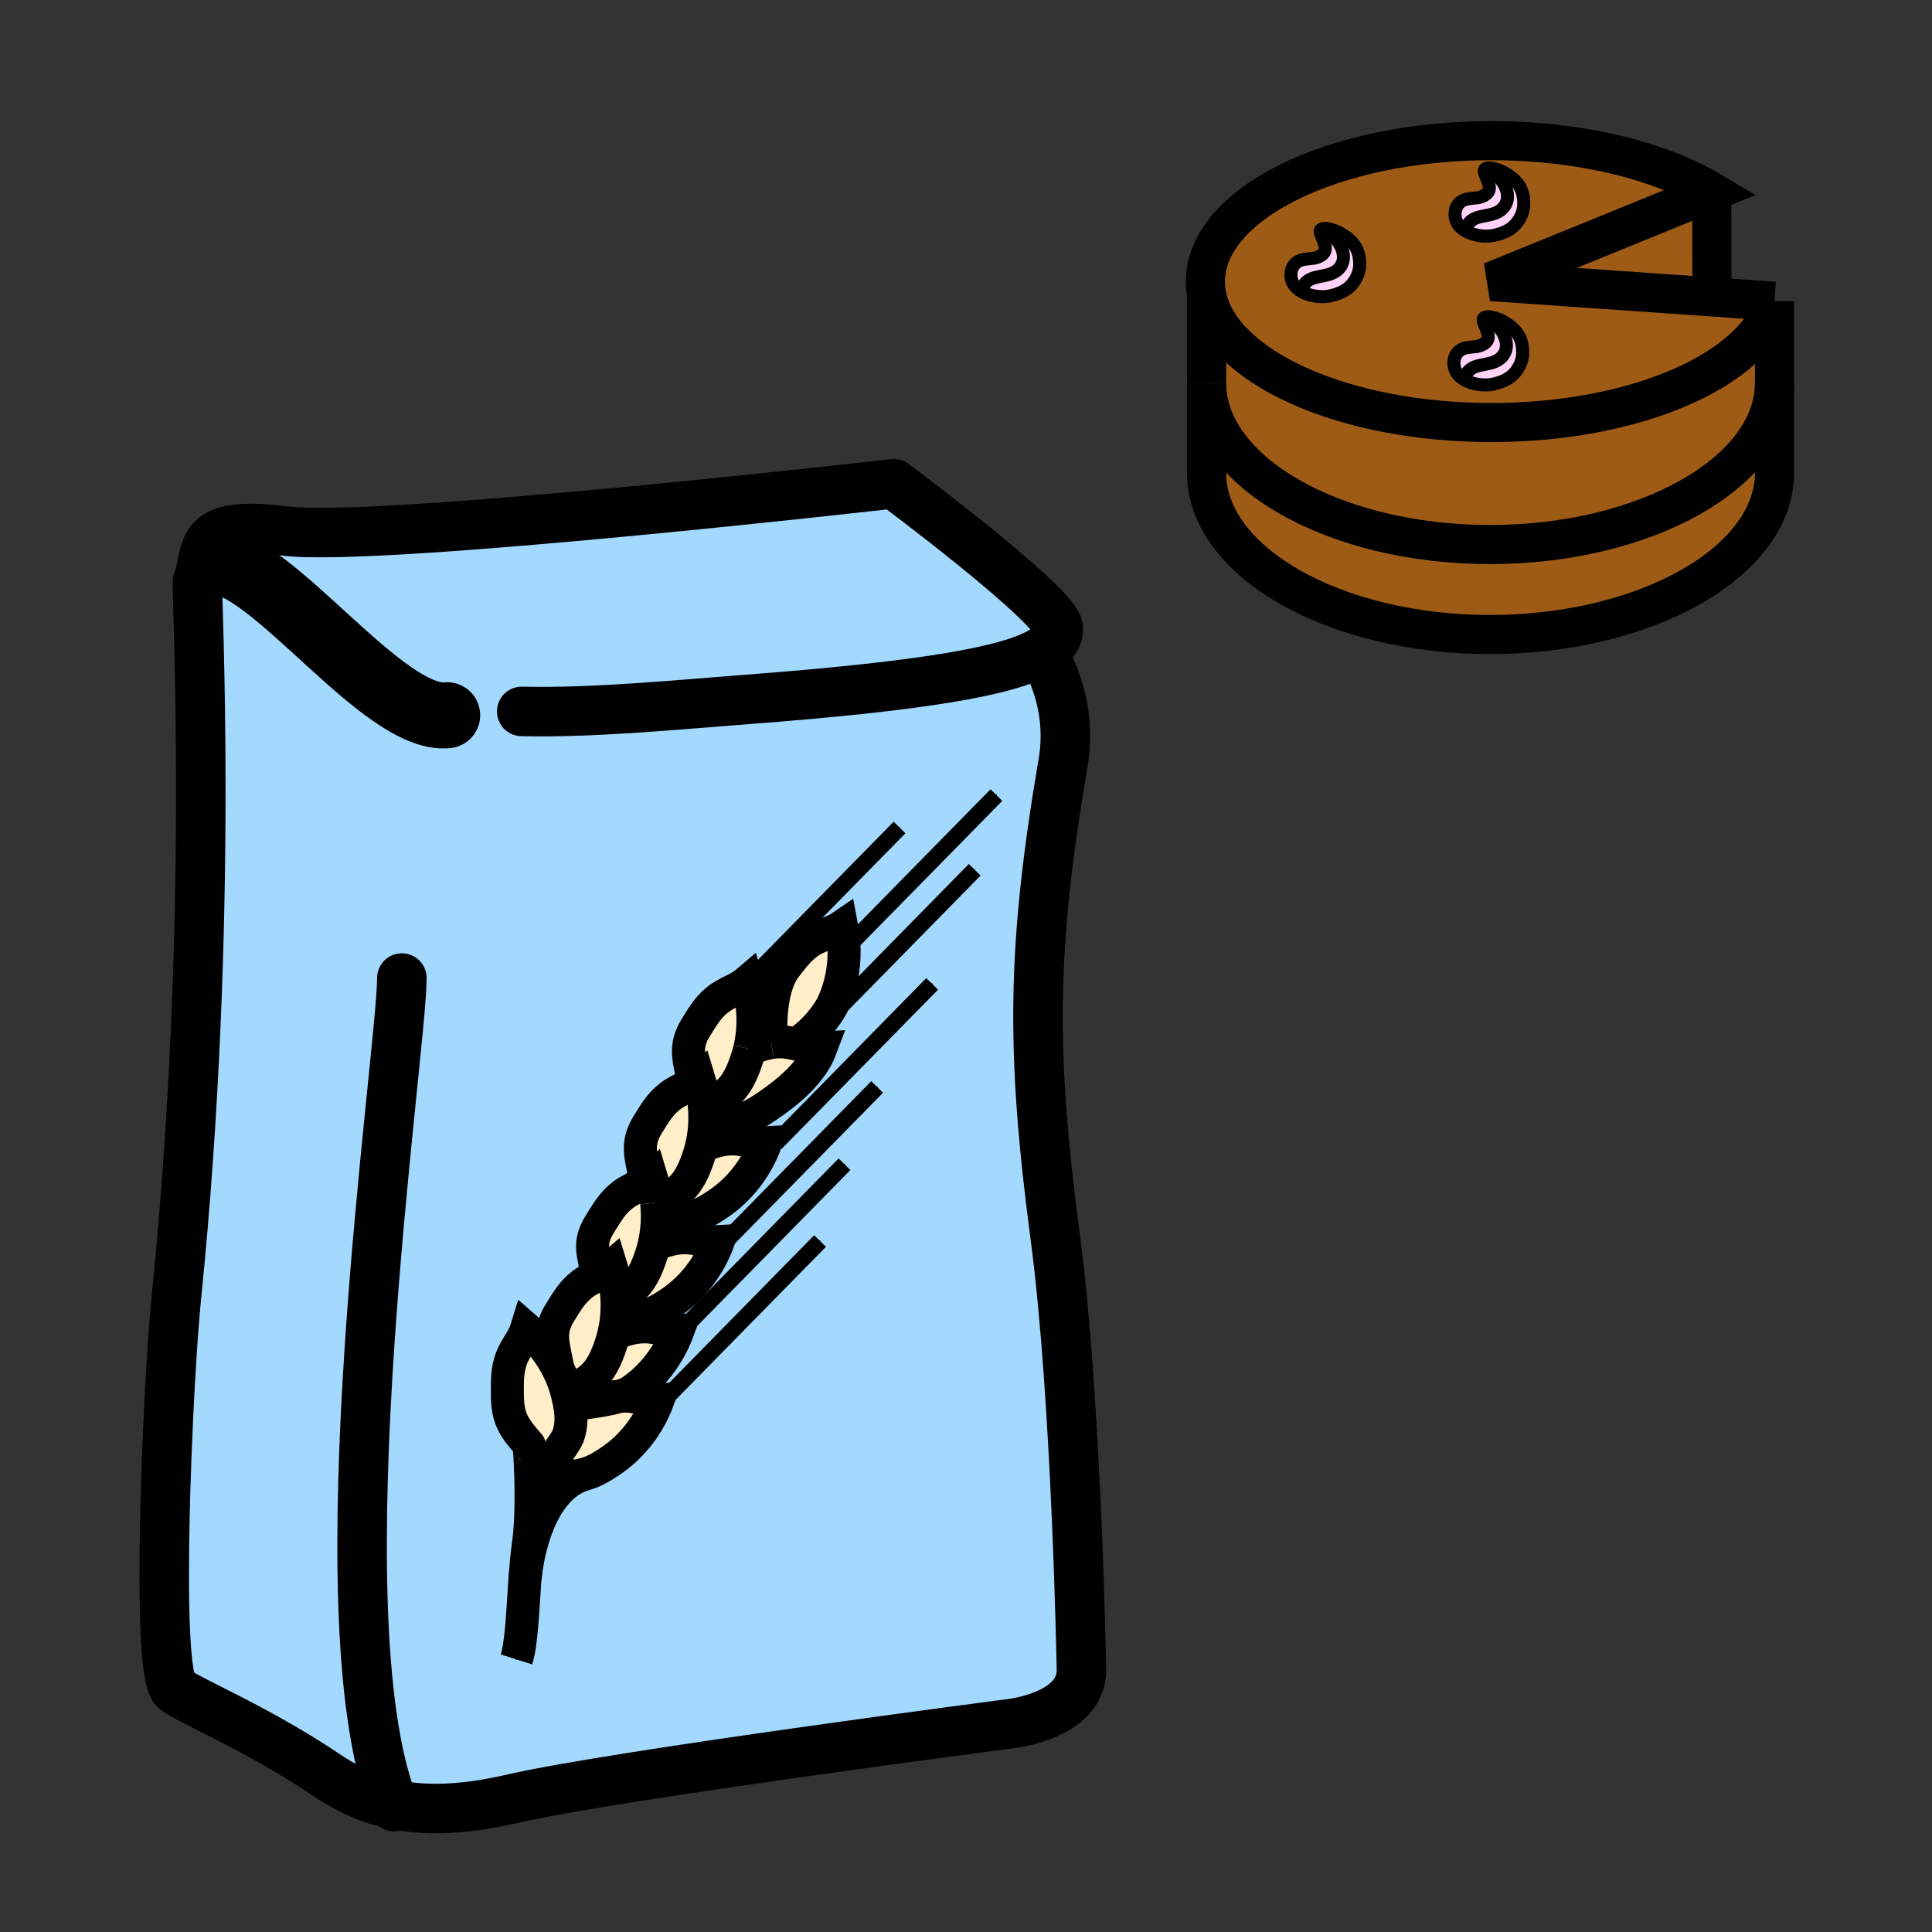 <?xml version="1.0" encoding="iso-8859-1"?>
<!-- Generator: Adobe Illustrator 12.0.1, SVG Export Plug-In . SVG Version: 6.00 Build 51448)  -->
<!DOCTYPE svg PUBLIC "-//W3C//DTD SVG 1.1//EN" "http://www.w3.org/Graphics/SVG/1.1/DTD/svg11.dtd">
<svg  version="1.1" id="Layer_1" xmlns="http://www.w3.org/2000/svg" xmlns:xlink="http://www.w3.org/1999/xlink" width="850.394" height="850.394"
	 viewBox="0 0 850.394 850.394" style="overflow:visible;enable-background:new 0 0 850.394 850.394;" xml:space="preserve">
<rect x="0" y="0" width="850.394" height="850.394" fill="#333333" stroke="none"/>
<g>
	<g>
		<g id="XMLID_7_">
			<g>
				<g>
					<path style="fill:#FFEEC8;" d="M316.1,546.55c-3.97,10.74-11.21,20.32-20.7,26.74c-5.29,3.59-10.8,6.77-17.44,6.729
						c-4.47-0.039-2.04-1.649-6.49-1.13c0.18-2.409,0.21-4.83,0.08-7.25c3.22-3.149,1.85-0.67,5.41-3.359
						c5.29-4.021,7.71-9.891,9.72-15.96c0.48-1.44,0.89-2.91,1.23-4.391c4.58-1.71,8.58-3.16,13.72-3.13
						C306.47,544.81,311.33,546.81,316.1,546.55z"/>
					<path style="fill:#FFEEC8;" d="M283.91,584.01c4.85-0.01,9.7,2.021,14.48,1.74c-3.98,10.75-11.22,20.32-20.7,26.75
						c-1.14,0.77-2.83,1.46-4.82,2.07c-5.75,0.37-15.15,1.92-19.15,3.41c-0.01,0-0.02,0.01-0.02,0.01
						c-1.24,0.14-2.27,0.25-2.97,0.33c-0.29-1.58-0.64-3.16-1.03-4.73c3.2-3.13,5.99-3.42,9.55-6.12c5.28-4.01,7.71-9.88,9.71-15.96
						c0.48-1.439,0.89-2.899,1.24-4.37C274.78,585.41,278.78,583.99,283.91,584.01z"/>
					<path style="fill:#FFEEC8;" d="M322.52,501.3c4.86,0.01,9.71,2.021,14.49,1.75c-3.98,10.74-11.23,20.33-20.7,26.74
						c-5.31,3.59-10.81,6.77-17.45,6.729c-4.47-0.039-5.07-0.92-9.53-0.38c0.04-2.27-0.07-4.54-0.31-6.8v-0.01
						c3.19-3.12,5.29-1.85,8.84-4.561c5.29-4.01,7.7-9.88,9.72-15.96c0.48-1.439,0.89-2.899,1.24-4.369
						C313.4,502.73,317.39,501.29,322.52,501.3z"/>
					<path style="fill:#FFD3F7;" d="M581.3,101.19c7,1.27,13.61,11.47,7.851,17.23c-5.11,5.11-14.46,0.98-16.271,9.88v0.01
						c-2.61-1.5-4.5-3.77-4.64-6.88c-0.15-3.05,1.2-5.75,4.149-6.84c2.261-0.82,5.54-0.66,6.971-1.18c0,0,4-0.99,4-4
						C583.36,106.41,580.33,102.44,581.3,101.19z"/>
					<path style="fill:#FFEEC8;" d="M239.34,647.79c-2.81,3.93-5.16,7.479-5.59,9.2c-0.06-11.46-0.83-20.99-0.83-20.99
						c-6.67-7.55-9.58-11.61-9.59-22.07c0-5.8-0.24-10.569,1.8-16.05c1.69-4.55,5.27-8.39,6.67-12.99
						c5.63,4.851,10.34,10.811,13.7,17.431c1.82,3.58,3.24,7.359,4.2,11.27c0.39,1.57,0.74,3.15,1.03,4.73
						c0.83,4.66,0.99,9.33-0.77,13.97C249,634.82,243.65,641.75,239.34,647.79z"/>
					<path style="fill:#FFD3F7;" d="M653.51,74.54c6.99,1.27,13.61,11.48,7.851,17.24c-5.11,5.11-14.471,0.98-16.271,9.88
						c-2.6-1.5-4.5-3.78-4.64-6.88c-0.141-3.04,1.189-5.74,4.16-6.83c2.26-0.83,5.529-0.66,6.96-1.18c0,0,3.989-1,3.989-4
						S652.55,75.8,653.51,74.54z"/>
					<path style="fill:#A3D9FF;" d="M173.12,794.21c-12.78-2.68-22.05-7.97-30.11-13.37c-31.08-20.85-61.96-33.16-66.21-37.42
						c-8.63-8.63-2.89-135.75,0.87-172.7c17.05-167.82,8.44-312.47,9.29-314.75c5.18-13.82-1.96-27.41,38.62-22.23
						c40.59,5.18,267.82-20.81,267.82-20.81s72.48,53.94,72.48,63.71c0,3.69-2.2,7.07-7.47,10.18l0.01,0.01
						c0,0,14.33,20.63,9.54,48.72c-13.8,81.16-14.4,126.65-3.44,209.271c9.41,71.04,11.5,190.25,11.5,190.25
						c0,20.72-32.079,23.739-32.079,23.739S270.23,781.42,225.32,791.78C202.7,797,186.1,796.94,173.12,794.21z M289.64,616.22
						c-4.78,0.29-9.63-1.739-14.48-1.739c-0.66,0-1.44,0.029-2.29,0.09c1.99-0.61,3.68-1.301,4.82-2.07
						c9.48-6.43,16.72-16,20.7-26.75c-4.78,0.28-9.63-1.75-14.48-1.74c-5.13-0.02-9.13,1.4-13.71,3.13
						c0.63-2.71,1.06-5.47,1.27-8.25c4.45-0.52,2.02,1.091,6.49,1.13c6.64,0.04,12.15-3.14,17.44-6.729
						c9.49-6.42,16.73-16,20.7-26.74c-4.77,0.26-9.63-1.74-14.47-1.75c-5.14-0.03-9.14,1.42-13.72,3.13
						c0.91-3.859,1.38-7.819,1.42-11.79c4.46-0.54,5.06,0.341,9.53,0.38c6.64,0.04,12.14-3.14,17.45-6.729
						c9.47-6.41,16.72-16,20.7-26.74c-4.78,0.271-9.63-1.74-14.49-1.75c-5.13-0.01-9.12,1.431-13.7,3.141
						c0.85-3.631,1.32-7.351,1.41-11.091c4.45-0.529,5.34,0.391,9.81,0.431c6.64,0.029,12.14-3.141,17.44-6.74
						c9.48-6.42,19.88-14.99,23.87-25.73c-2.69,0.15-6.39-0.739-9.99-1.55l0.25-1.109c5.68-3.42,12.53-11.32,15.18-17.141
						c3.31-7.279,4.87-15.31,4.76-23.31c-0.04-3.47-0.4-6.93-1.05-10.32c-3.95,2.73-9.13,3.55-13.27,6.07
						c-5,3.04-7.77,6.93-11.35,11.49c-6.47,8.24-6.99,23.38-6.44,33.44v0.01c-3.26,0.511-6.21,1.591-9.45,2.811
						c2.26-9.601,1.81-19.811-1.07-29.24c-0.02-0.07-0.05-0.15-0.07-0.22c-3.63,3.12-8.7,4.49-12.55,7.439
						c-4.65,3.561-6.98,7.721-10.05,12.641c-5.51,8.79-2.62,14.6-0.98,24.399c-3.26,2.021-7.08,3.36-10.14,5.71
						c-4.66,3.551-6.98,7.71-10.06,12.641c-5.56,8.87-2.56,14.689-0.93,24.649l0.29,0.471c-3.28,2.04-7.12,3.38-10.2,5.729
						c-4.65,3.57-6.98,7.72-10.06,12.63c-5.56,8.88-2.88,12.94-1.24,22.891c-2.22,1.109-4.48,2.199-6.42,3.689
						c-4.65,3.561-6.97,7.71-10.06,12.64c-5.53,8.83-2.58,14.65-0.95,24.551c-3.36-6.62-8.07-12.58-13.7-17.431
						c-1.4,4.601-4.98,8.44-6.67,12.99c-2.04,5.48-1.8,10.25-1.8,16.05c0.01,10.46,2.92,14.521,9.59,22.07c0,0,0.77,9.53,0.83,20.99
						V657c0.05,7.5-0.21,15.83-1.18,22.84c-0.66,4.79-1.12,9.97-1.5,15.17h0.01c2.03-19.97,10.05-41.18,25.84-46
						c0.3-0.069,0.6-0.149,0.89-0.25c3.99-1.189,7.6-3.399,11.13-5.79C278.42,636.55,285.66,626.98,289.64,616.22z"/>
					<path style="fill:#9E5B16;" d="M531.09,129.6c-0.35-1.86-0.52-3.75-0.52-5.66c0-34.25,56.35-62.03,125.859-62.03
						c39.04,0,73.931,8.76,97.021,22.51l-97.021,39.52l97.09,6.75l27.54,1.92v0.04c-8.579,30.14-61.109,53.33-124.63,53.33
						C590.79,185.98,536.89,161.21,531.09,129.6z M670.71,89.79c0.01-7.02-2.99-10.62-8.94-14.02c-1.199-0.68-6.93-2.96-8.26-1.23
						c-0.96,1.26,2.05,5.23,2.05,8.23s-3.989,4-3.989,4c-1.431,0.52-4.7,0.35-6.96,1.18c-2.971,1.09-4.301,3.79-4.16,6.83
						c0.14,3.1,2.04,5.38,4.64,6.88c3.72,2.15,8.891,2.74,12.48,1.96c3.01-0.66,6.21-1.8,8.51-3.88
						C668.93,97.19,670.71,93.35,670.71,89.79z M670.23,155.29c0.02-7.01-3-10.62-8.95-14.02c-1.19-0.67-6.91-2.95-8.25-1.22
						c-0.971,1.26,2.05,5.22,2.05,8.23c0,3-4,3.99-4,3.99c-1.42,0.52-4.7,0.36-6.95,1.18c-2.97,1.09-4.31,3.79-4.16,6.84
						c0.141,3.1,2.03,5.37,4.63,6.87c3.721,2.15,8.891,2.74,12.49,1.96c3.01-0.65,6.2-1.8,8.51-3.87
						C668.44,162.69,670.23,158.86,670.23,155.29z M598.5,116.43c0.01-7.02-2.99-10.62-8.94-14.02c-1.189-0.67-6.92-2.95-8.26-1.22
						c-0.97,1.25,2.061,5.22,2.061,8.22c0,3.01-4,4-4,4c-1.431,0.52-4.71,0.36-6.971,1.18c-2.949,1.09-4.3,3.79-4.149,6.84
						c0.14,3.11,2.029,5.38,4.64,6.88c3.72,2.14,8.89,2.73,12.49,1.95c3-0.65,6.189-1.8,8.51-3.88
						C596.71,123.83,598.5,119.99,598.5,116.43z"/>
					<path style="fill:#FFEEC8;" d="M308.82,504.44c-0.35,1.47-0.76,2.93-1.24,4.369c-2.02,6.08-4.43,11.95-9.72,15.96
						c-3.55,2.711-5.65,1.44-8.84,4.561c-0.4-3.68-1.15-7.32-2.24-10.85c-0.73,0.63-1.52,1.189-2.35,1.71l-0.29-0.471
						c-1.63-9.96-4.63-15.779,0.93-24.649c3.08-4.931,5.4-9.09,10.06-12.641c3.06-2.35,6.88-3.689,10.14-5.71
						c0.85-0.529,1.65-1.1,2.4-1.739c1.18,3.81,1.97,7.76,2.33,11.739c0.21,2.2,0.28,4.42,0.23,6.63
						C310.14,497.09,309.67,500.81,308.82,504.44z"/>
					<path style="fill:#FFEEC8;" d="M270.2,587.14c-0.35,1.471-0.76,2.931-1.24,4.37c-2,6.08-4.43,11.95-9.71,15.96
						c-3.56,2.7-6.35,2.99-9.55,6.12c-0.96-3.91-2.38-7.689-4.2-11.27c-1.63-9.9-4.58-15.721,0.95-24.551
						c3.09-4.93,5.41-9.079,10.06-12.64c1.94-1.49,4.2-2.58,6.42-3.689c2.18-1.091,4.33-2.21,6.13-3.761
						c1.4,4.521,2.24,9.23,2.49,13.96c0.13,2.42,0.1,4.841-0.08,7.25C271.26,581.67,270.83,584.43,270.2,587.14z"/>
					<path style="fill:#FFFFFF;" d="M272.87,614.57c-5.81,1.76-14.22,2.84-19.15,3.41C257.72,616.49,267.12,614.94,272.87,614.57z"
						/>
					<path style="fill:#FFFFFF;" d="M256.92,649.01c-15.79,4.82-23.81,26.03-25.84,46h-0.01c0.38-5.2,0.84-10.38,1.5-15.17
						c0.97-7.01,1.23-15.34,1.18-22.84v-0.01c0.43-1.721,2.78-5.271,5.59-9.2c4.12-0.15,7.98,1.88,12.15,1.91
						C253.39,649.71,255.19,649.46,256.92,649.01z"/>
					<path style="fill:#FFD3F7;" d="M653.03,140.05c6.989,1.27,13.6,11.47,7.85,17.23c-5.12,5.12-14.47,0.98-16.28,9.88
						c-2.6-1.5-4.489-3.77-4.63-6.87c-0.149-3.05,1.19-5.75,4.16-6.84c2.25-0.82,5.53-0.66,6.95-1.18c0,0,4-0.99,4-3.99
						C655.08,145.27,652.06,141.31,653.03,140.05z"/>
					<path style="fill:#FFEEC8;" d="M351.36,459.76c3.6,0.811,7.3,1.7,9.99,1.55c-3.99,10.74-14.39,19.311-23.87,25.73
						c-5.3,3.6-10.8,6.77-17.44,6.74c-4.47-0.04-5.36-0.96-9.81-0.431c0.05-2.21-0.02-4.43-0.23-6.63
						c3.22-3.13,5.49-1.989,9.05-4.689c5.28-4.021,7.7-9.9,9.71-15.971c0.47-1.439,0.88-2.89,1.22-4.359h0.01
						c3.24-1.22,6.19-2.3,9.45-2.811v-0.01c1.35-0.22,2.75-0.34,4.25-0.33C345.82,458.55,348.55,459.13,351.36,459.76z"/>
					<path style="fill:#9E5B16;" d="M781.06,168.48v39.6c0,39.33-56.85,71.21-125.22,71.21s-124.75-31.88-124.75-71.21v-38.95v-0.65
						c0,39.33,56.38,71.21,124.75,71.21S781.06,207.81,781.06,168.48z"/>
					<path style="fill:#FFEEC8;" d="M328.92,432.46c2.88,9.43,3.33,19.64,1.07,29.24h-0.01c-0.34,1.47-0.75,2.92-1.22,4.359
						c-2.01,6.07-4.43,11.95-9.71,15.971c-3.56,2.7-5.83,1.56-9.05,4.689c-0.36-3.979-1.15-7.93-2.33-11.739
						c-0.75,0.64-1.55,1.21-2.4,1.739c-1.64-9.8-4.53-15.609,0.98-24.399c3.07-4.92,5.4-9.08,10.05-12.641
						c3.85-2.949,8.92-4.319,12.55-7.439C328.87,432.31,328.9,432.39,328.92,432.46z"/>
					<path style="fill:#FFEEC8;" d="M371.55,418.2c0.11,8-1.45,16.03-4.76,23.31c-2.65,5.82-9.5,13.721-15.18,17.141l-0.25,1.109
						c-2.81-0.63-5.54-1.21-7.67-1.21c-1.5-0.01-2.9,0.11-4.25,0.33c-0.55-10.06-0.03-25.2,6.44-33.44
						c3.58-4.56,6.35-8.45,11.35-11.49c4.14-2.52,9.32-3.34,13.27-6.07C371.15,411.27,371.51,414.73,371.55,418.2z"/>
					<path style="fill:#FFEEC8;" d="M275.16,614.48c4.85,0,9.7,2.029,14.48,1.739c-3.98,10.761-11.22,20.33-20.7,26.75
						c-3.53,2.391-7.14,4.601-11.13,5.79c-0.3,0.08-0.6,0.16-0.89,0.25c-1.73,0.45-3.53,0.7-5.43,0.69
						c-4.17-0.03-8.03-2.061-12.15-1.91c4.31-6.04,9.66-12.97,10.62-15.5c1.76-4.64,1.6-9.31,0.77-13.97
						c0.7-0.08,1.73-0.19,2.97-0.33c0,0,0.01-0.01,0.02-0.01c4.93-0.57,13.34-1.65,19.15-3.41
						C273.72,614.51,274.5,614.48,275.16,614.48z"/>
					<polygon style="fill:#9E5B16;" points="753.45,84.42 753.52,130.69 656.43,123.94 					"/>
					<path style="fill:#9E5B16;" d="M781.06,132.65v35.83c0,39.33-56.85,71.21-125.22,71.21s-124.75-31.88-124.75-71.21V129.6
						c5.8,31.61,59.7,56.38,125.34,56.38C719.95,185.98,772.48,162.79,781.06,132.65z"/>
					<path style="fill:#FFD3F7;" d="M661.28,141.27c5.95,3.4,8.97,7.01,8.95,14.02c0,3.57-1.79,7.4-4.631,9.96
						c-2.31,2.07-5.5,3.22-8.51,3.87c-3.6,0.78-8.77,0.19-12.49-1.96c1.811-8.9,11.16-4.76,16.28-9.88
						c5.75-5.76-0.86-15.96-7.85-17.23C654.37,138.32,660.09,140.6,661.28,141.27z"/>
					<path style="fill:#FFD3F7;" d="M589.56,102.41c5.95,3.4,8.95,7,8.94,14.02c0,3.56-1.79,7.4-4.62,9.95
						c-2.32,2.08-5.51,3.23-8.51,3.88c-3.601,0.78-8.771,0.19-12.49-1.95v-0.01c1.811-8.9,11.16-4.77,16.271-9.88
						c5.76-5.76-0.851-15.96-7.851-17.23C582.64,99.46,588.37,101.74,589.56,102.41z"/>
					<path style="fill:#FFEEC8;" d="M289.02,529.34c0.24,2.26,0.35,4.53,0.31,6.8c-0.04,3.971-0.51,7.931-1.42,11.79
						c-0.34,1.48-0.75,2.95-1.23,4.391c-2.01,6.069-4.43,11.939-9.72,15.96c-3.56,2.689-2.19,0.21-5.41,3.359
						c-0.25-4.729-1.09-9.439-2.49-13.96c-1.8,1.551-3.95,2.67-6.13,3.761c-1.64-9.95-4.32-14.011,1.24-22.891
						c3.08-4.91,5.41-9.06,10.06-12.63c3.08-2.35,6.92-3.689,10.2-5.729c0.83-0.521,1.62-1.08,2.35-1.71
						c1.09,3.529,1.84,7.17,2.24,10.85V529.34z"/>
					<path style="fill:#FFD3F7;" d="M661.77,75.77c5.95,3.4,8.95,7,8.94,14.02c0,3.56-1.78,7.4-4.63,9.95
						c-2.3,2.08-5.5,3.22-8.51,3.88c-3.59,0.78-8.761,0.19-12.48-1.96c1.8-8.9,11.16-4.77,16.271-9.88
						c5.76-5.76-0.86-15.97-7.851-17.24C654.84,72.81,660.57,75.09,661.77,75.77z"/>
				</g>
				<g>
					<path style="fill:none;stroke:#000000;stroke-width:21.792;stroke-linecap:round;stroke-linejoin:round;" d="M229.64,313.14
						c31.77,0.76,71.09-3.16,98.44-5.22c78.43-5.93,115.9-12.55,130.33-21.1c5.27-3.11,7.47-6.49,7.47-10.18
						c0-9.77-72.48-63.71-72.48-63.71s-227.23,25.99-267.82,20.81c-40.58-5.18-33.44,8.41-38.62,22.23
						c-0.85,2.28,7.76,146.93-9.29,314.75c-3.76,36.95-9.5,164.07-0.87,172.7c4.25,4.26,35.13,16.57,66.21,37.42
						c8.06,5.4,17.33,10.69,30.11,13.37c12.98,2.73,29.58,2.79,52.2-2.43c44.91-10.36,218.621-32.971,218.621-32.971
						s32.079-3.02,32.079-23.739c0,0-2.09-119.21-11.5-190.25c-10.96-82.62-10.359-128.11,3.44-209.271
						c4.79-28.09-9.54-48.72-9.54-48.72"/>
					<path style="fill:none;stroke:#000000;stroke-width:14.528;" d="M245.52,602.42c-0.01-0.03-0.01-0.07-0.02-0.1
						c-1.63-9.9-4.58-15.721,0.95-24.551c3.09-4.93,5.41-9.079,10.06-12.64c1.94-1.49,4.2-2.58,6.42-3.689
						c2.18-1.091,4.33-2.21,6.13-3.761c1.4,4.521,2.24,9.23,2.49,13.96c0.13,2.42,0.1,4.841-0.08,7.25
						c-0.21,2.78-0.64,5.54-1.27,8.25c-0.35,1.471-0.76,2.931-1.24,4.37c-2,6.08-4.43,11.95-9.71,15.96
						c-3.56,2.7-6.35,2.99-9.55,6.12"/>
					<path style="fill:none;stroke:#000000;stroke-width:14.528;" d="M253.7,617.99c-1.24,0.14-2.27,0.25-2.97,0.33"/>
					<path style="fill:none;stroke:#000000;stroke-width:14.528;" d="M270.19,587.14h0.01c4.58-1.729,8.58-3.149,13.71-3.13
						c4.85-0.01,9.7,2.021,14.48,1.74c-3.98,10.75-11.22,20.32-20.7,26.75c-1.14,0.77-2.83,1.46-4.82,2.07
						c-5.81,1.76-14.22,2.84-19.15,3.41"/>
					<path style="fill:none;stroke:#000000;stroke-width:14.528;" d="M253.7,617.99c0,0,0.01-0.01,0.02-0.01
						c4-1.49,13.4-3.04,19.15-3.41c0.85-0.061,1.63-0.09,2.29-0.09c4.85,0,9.7,2.029,14.48,1.739
						c-3.98,10.761-11.22,20.33-20.7,26.75c-3.53,2.391-7.14,4.601-11.13,5.79c-0.29,0.101-0.59,0.181-0.89,0.25
						c-1.73,0.45-3.53,0.7-5.43,0.69c-4.17-0.03-8.03-2.061-12.15-1.91c-0.29,0.01-0.58,0.04-0.88,0.07"/>
					<path style="fill:none;stroke:#000000;stroke-width:14.528;" d="M289.02,529.34c0.24,2.26,0.35,4.53,0.31,6.8
						c-0.04,3.971-0.51,7.931-1.42,11.79c-0.34,1.48-0.75,2.95-1.23,4.391c-2.01,6.069-4.43,11.939-9.72,15.96
						c-3.56,2.689-2.19,0.21-5.41,3.359"/>
					<path style="fill:none;stroke:#000000;stroke-width:14.528;" d="M262.93,561.44c-1.64-9.95-4.32-14.011,1.24-22.891
						c3.08-4.91,5.41-9.06,10.06-12.63c3.08-2.35,6.92-3.689,10.2-5.729c0.83-0.521,1.62-1.08,2.35-1.71
						c1.09,3.529,1.84,7.17,2.24,10.85"/>
					<path style="fill:none;stroke:#000000;stroke-width:14.528;" d="M287.91,547.93c4.58-1.71,8.58-3.16,13.72-3.13
						c4.84,0.01,9.7,2.01,14.47,1.75c-3.97,10.74-11.21,20.32-20.7,26.74c-5.29,3.59-10.8,6.77-17.44,6.729
						c-4.47-0.039-2.04-1.649-6.49-1.13"/>
					<path style="fill:none;stroke:#000000;stroke-width:14.528;" d="M284.14,519.72c-1.63-9.96-4.63-15.779,0.93-24.649
						c3.08-4.931,5.4-9.09,10.06-12.641c3.06-2.35,6.88-3.689,10.14-5.71c0.85-0.529,1.65-1.1,2.4-1.739
						c1.18,3.81,1.97,7.76,2.33,11.739c0.21,2.2,0.28,4.42,0.23,6.63c-0.09,3.74-0.56,7.46-1.41,11.091
						c-0.35,1.47-0.76,2.93-1.24,4.369c-2.02,6.08-4.43,11.95-9.72,15.96c-3.55,2.711-5.65,1.44-8.84,4.561v0.01h-0.01"/>
					<path style="fill:none;stroke:#000000;stroke-width:14.528;" d="M308.81,504.44h0.01c4.58-1.71,8.57-3.15,13.7-3.141
						c4.86,0.01,9.71,2.021,14.49,1.75c-3.98,10.74-11.23,20.33-20.7,26.74c-5.31,3.59-10.81,6.77-17.45,6.729
						c-4.47-0.039-5.07-0.92-9.53-0.38"/>
					<path style="fill:none;stroke:#000000;stroke-width:14.528;" d="M329.98,461.7c-0.34,1.47-0.75,2.92-1.22,4.359
						c-2.01,6.07-4.43,11.95-9.71,15.971c-3.56,2.7-5.83,1.56-9.05,4.689"/>
					<path style="fill:none;stroke:#000000;stroke-width:14.528;" d="M305.31,476.97c-0.01-0.08-0.03-0.17-0.04-0.25
						c-1.64-9.8-4.53-15.609,0.98-24.399c3.07-4.92,5.4-9.08,10.05-12.641c3.85-2.949,8.92-4.319,12.55-7.439
						c0.02,0.069,0.05,0.149,0.07,0.22c2.88,9.43,3.33,19.64,1.07,29.24"/>
					<path style="fill:none;stroke:#000000;stroke-width:14.528;" d="M339.44,458.88c1.35-0.22,2.75-0.34,4.25-0.33
						c2.13,0,4.86,0.58,7.67,1.21c3.6,0.811,7.3,1.7,9.99,1.55c-3.99,10.74-14.39,19.311-23.87,25.73c-5.3,3.6-10.8,6.77-17.44,6.74
						c-4.47-0.04-5.36-0.96-9.81-0.431h-0.01"/>
					<path style="fill:none;stroke:#000000;stroke-width:14.528;" d="M329.98,461.7h0.01c3.24-1.22,6.19-2.3,9.45-2.811"/>
					<path style="fill:none;stroke:#000000;stroke-width:14.528;" d="M339.44,458.89v-0.01c-0.55-10.06-0.03-25.2,6.44-33.44
						c3.58-4.56,6.35-8.45,11.35-11.49c4.14-2.52,9.32-3.34,13.27-6.07c0.65,3.39,1.01,6.85,1.05,10.32
						c0.11,8-1.45,16.03-4.76,23.31c-2.65,5.82-9.5,13.721-15.18,17.141"/>
					<path style="fill:none;stroke:#000000;stroke-width:14.528;" d="M233.75,657c0.05,7.5-0.21,15.83-1.18,22.84
						c-0.66,4.79-1.12,9.97-1.5,15.17c-1.02,14.03-1.46,28.221-3.74,35.4"/>
					<path style="fill:none;stroke:#000000;stroke-width:14.528;" d="M233.75,656.99C233.75,656.99,233.75,657,233.75,656.99
						c0.43-1.721,2.78-5.271,5.59-9.2c4.31-6.04,9.66-12.97,10.62-15.5c1.76-4.64,1.6-9.31,0.77-13.97
						c-0.29-1.58-0.64-3.16-1.03-4.73c-0.96-3.91-2.38-7.689-4.2-11.27c-3.36-6.62-8.07-12.58-13.7-17.431
						c-1.4,4.601-4.98,8.44-6.67,12.99c-2.04,5.48-1.8,10.25-1.8,16.05c0.01,10.46,2.92,14.521,9.59,22.07
						C232.92,636,233.69,645.53,233.75,656.99"/>
					<path style="fill:none;stroke:#000000;stroke-width:14.528;" d="M257.81,648.76c-0.3,0.08-0.6,0.16-0.89,0.25
						c-15.79,4.82-23.81,26.03-25.84,46"/>
					<line style="fill:none;stroke:#000000;stroke-width:7.264;" x1="317.26" y1="548.5" x2="386.08" y2="478.44"/>
					<line style="fill:none;stroke:#000000;stroke-width:7.264;" x1="302.9" y1="582.51" x2="371.71" y2="512.45"/>
					<line style="fill:none;stroke:#000000;stroke-width:7.264;" x1="292.16" y1="616.29" x2="360.96" y2="546.25"/>
					<line style="fill:none;stroke:#000000;stroke-width:7.264;" x1="341.49" y1="503.12" x2="410.3" y2="433.07"/>
					<line style="fill:none;stroke:#000000;stroke-width:7.264;" x1="360.23" y1="452.9" x2="429.03" y2="382.84"/>
					<polyline style="fill:none;stroke:#000000;stroke-width:7.264;" points="369.77,420.01 371.55,418.2 438.58,349.96 					"/>
					<polyline style="fill:none;stroke:#000000;stroke-width:7.264;" points="327.12,434.29 328.92,432.46 395.94,364.23 					"/>
					<path style="fill:none;stroke:#000000;stroke-width:29.056;stroke-linecap:round;" d="M94.28,247.07
						c25.19,0,74.47,70.57,102.55,67.75"/>
					<path style="fill:none;stroke:#000000;stroke-width:21.792;stroke-linecap:round;stroke-linejoin:round;" d="M176.88,430.5
						c0,32.47-36.74,279.21-3.76,363.71c0.13,0.33,0.26,0.66,0.39,0.99"/>
					<path style="fill:none;stroke:#000000;stroke-width:17.213;" d="M531.09,169.13c0,0,0,38.95,0,39.59v-0.64
						c0,39.33,56.38,71.21,124.75,71.21s125.22-31.88,125.22-71.21v-39.6v-35.83v-0.04"/>
					<polyline style="fill:none;stroke:#000000;stroke-width:17.213;" points="531.09,129.45 531.09,129.6 531.09,168.48 					"/>
					<path style="fill:none;stroke:#000000;stroke-width:17.213;" d="M531.09,169.13v-0.65c0,39.33,56.38,71.21,124.75,71.21
						s125.22-31.88,125.22-71.21"/>
					<line style="fill:none;stroke:#000000;stroke-width:17.213;" x1="753.45" y1="84.42" x2="753.52" y2="130.69"/>
					<path style="fill:none;stroke:#000000;stroke-width:17.213;" d="M781.06,132.61l-27.54-1.92l-97.09-6.75l97.021-39.52
						c-23.09-13.75-57.98-22.51-97.021-22.51c-69.51,0-125.859,27.78-125.859,62.03c0,1.91,0.17,3.8,0.52,5.66
						c5.8,31.61,59.7,56.38,125.34,56.38c63.521,0,116.051-23.19,124.63-53.33c0-0.01,0.011-0.02,0.011-0.03"/>
					<path style="fill:none;stroke:#000000;stroke-width:5.738;" d="M581.3,101.19c1.34-1.73,7.07,0.55,8.26,1.22
						c5.95,3.4,8.95,7,8.94,14.02c0,3.56-1.79,7.4-4.62,9.95c-2.32,2.08-5.51,3.23-8.51,3.88c-3.601,0.78-8.771,0.19-12.49-1.95
						c-2.61-1.5-4.5-3.77-4.64-6.88c-0.15-3.05,1.2-5.75,4.149-6.84c2.261-0.82,5.54-0.66,6.971-1.18c0,0,4-0.99,4-4
						C583.36,106.41,580.33,102.44,581.3,101.19z"/>
					<path style="fill:none;stroke:#000000;stroke-width:5.738;" d="M572.88,128.3c1.811-8.9,11.16-4.77,16.271-9.88
						c5.76-5.76-0.851-15.96-7.851-17.23"/>
					<path style="fill:none;stroke:#000000;stroke-width:5.738;" d="M653.51,74.54c1.33-1.73,7.061,0.55,8.26,1.23
						c5.95,3.4,8.95,7,8.94,14.02c0,3.56-1.78,7.4-4.63,9.95c-2.3,2.08-5.5,3.22-8.51,3.88c-3.59,0.78-8.761,0.19-12.48-1.96
						c-2.6-1.5-4.5-3.78-4.64-6.88c-0.141-3.04,1.189-5.74,4.16-6.83c2.26-0.83,5.529-0.66,6.96-1.18c0,0,3.989-1,3.989-4
						S652.55,75.8,653.51,74.54z"/>
					<path style="fill:none;stroke:#000000;stroke-width:5.738;" d="M645.09,101.66c1.8-8.9,11.16-4.77,16.271-9.88
						c5.76-5.76-0.86-15.97-7.851-17.24"/>
					<path style="fill:none;stroke:#000000;stroke-width:5.738;" d="M653.03,140.05c1.34-1.73,7.06,0.55,8.25,1.22
						c5.95,3.4,8.97,7.01,8.95,14.02c0,3.57-1.79,7.4-4.631,9.96c-2.31,2.07-5.5,3.22-8.51,3.87c-3.6,0.78-8.77,0.19-12.49-1.96
						c-2.6-1.5-4.489-3.77-4.63-6.87c-0.149-3.05,1.19-5.75,4.16-6.84c2.25-0.82,5.53-0.66,6.95-1.18c0,0,4-0.99,4-3.99
						C655.08,145.27,652.06,141.31,653.03,140.05z"/>
					<path style="fill:none;stroke:#000000;stroke-width:5.738;" d="M644.6,167.16c1.811-8.9,11.16-4.76,16.28-9.88
						c5.75-5.76-0.86-15.96-7.85-17.23"/>
				</g>
			</g>
			<g>
				<g>
					<path style="fill:none;stroke:#000000;stroke-width:0.5;stroke-linecap:round;stroke-linejoin:round;" d="M316.1,546.55
						c-3.97,10.74-11.21,20.32-20.7,26.74c-5.29,3.59-10.8,6.77-17.44,6.729c-4.47-0.039-2.04-1.649-6.49-1.13
						c0.18-2.409,0.21-4.83,0.08-7.25c3.22-3.149,1.85-0.67,5.41-3.359c5.29-4.021,7.71-9.891,9.72-15.96
						c0.48-1.44,0.89-2.91,1.23-4.391c4.58-1.71,8.58-3.16,13.72-3.13C306.47,544.81,311.33,546.81,316.1,546.55z"/>
					<path style="fill:none;stroke:#000000;stroke-width:0.5;stroke-linecap:round;stroke-linejoin:round;" d="M283.91,584.01
						c4.85-0.01,9.7,2.021,14.48,1.74c-3.98,10.75-11.22,20.32-20.7,26.75c-1.14,0.77-2.83,1.46-4.82,2.07
						c-5.75,0.37-15.15,1.92-19.15,3.41c-0.01,0-0.02,0.01-0.02,0.01c-1.24,0.14-2.27,0.25-2.97,0.33
						c-0.29-1.58-0.64-3.16-1.03-4.73c3.2-3.13,5.99-3.42,9.55-6.12c5.28-4.01,7.71-9.88,9.71-15.96
						c0.48-1.439,0.89-2.899,1.24-4.37C274.78,585.41,278.78,583.99,283.91,584.01z"/>
					<path style="fill:none;stroke:#000000;stroke-width:0.5;stroke-linecap:round;stroke-linejoin:round;" d="M322.52,501.3
						c4.86,0.01,9.71,2.021,14.49,1.75c-3.98,10.74-11.23,20.33-20.7,26.74c-5.31,3.59-10.81,6.77-17.45,6.729
						c-4.47-0.039-5.07-0.92-9.53-0.38c0.04-2.27-0.07-4.54-0.31-6.8v-0.01c3.19-3.12,5.29-1.85,8.84-4.561
						c5.29-4.01,7.7-9.88,9.72-15.96c0.48-1.439,0.89-2.899,1.24-4.369C313.4,502.73,317.39,501.29,322.52,501.3z"/>
					<path style="fill:none;stroke:#000000;stroke-width:0.5;stroke-linecap:round;stroke-linejoin:round;" d="M581.3,101.19
						c7,1.27,13.61,11.47,7.851,17.23c-5.11,5.11-14.46,0.98-16.271,9.88v0.01c-2.61-1.5-4.5-3.77-4.64-6.88
						c-0.15-3.05,1.2-5.75,4.149-6.84c2.261-0.82,5.54-0.66,6.971-1.18c0,0,4-0.99,4-4C583.36,106.41,580.33,102.44,581.3,101.19z"
						/>
					<path style="fill:none;stroke:#000000;stroke-width:0.5;stroke-linecap:round;stroke-linejoin:round;" d="M239.34,647.79
						c-2.81,3.93-5.16,7.479-5.59,9.2c-0.06-11.46-0.83-20.99-0.83-20.99c-6.67-7.55-9.58-11.61-9.59-22.07
						c0-5.8-0.24-10.569,1.8-16.05c1.69-4.55,5.27-8.39,6.67-12.99c5.63,4.851,10.34,10.811,13.7,17.431
						c1.82,3.58,3.24,7.359,4.2,11.27c0.39,1.57,0.74,3.15,1.03,4.73c0.83,4.66,0.99,9.33-0.77,13.97
						C249,634.82,243.65,641.75,239.34,647.79z"/>
					<path style="fill:none;stroke:#000000;stroke-width:0.5;stroke-linecap:round;stroke-linejoin:round;" d="M653.51,74.54
						c6.99,1.27,13.61,11.48,7.851,17.24c-5.11,5.11-14.471,0.98-16.271,9.88c-2.6-1.5-4.5-3.78-4.64-6.88
						c-0.141-3.04,1.189-5.74,4.16-6.83c2.26-0.83,5.529-0.66,6.96-1.18c0,0,3.989-1,3.989-4S652.55,75.8,653.51,74.54z"/>
					<path style="fill:none;stroke:#000000;stroke-width:0.5;stroke-linecap:round;stroke-linejoin:round;" d="M173.12,794.21
						c-12.78-2.68-22.05-7.97-30.11-13.37c-31.08-20.85-61.96-33.16-66.21-37.42c-8.63-8.63-2.89-135.75,0.87-172.7
						c17.05-167.82,8.44-312.47,9.29-314.75c5.18-13.82-1.96-27.41,38.62-22.23c40.59,5.18,267.82-20.81,267.82-20.81
						s72.48,53.94,72.48,63.71c0,3.69-2.2,7.07-7.47,10.18l0.01,0.01c0,0,14.33,20.63,9.54,48.72
						c-13.8,81.16-14.4,126.65-3.44,209.271c9.41,71.04,11.5,190.25,11.5,190.25c0,20.72-32.079,23.739-32.079,23.739
						S270.23,781.42,225.32,791.78C202.7,797,186.1,796.94,173.12,794.21z M289.64,616.22c-4.78,0.29-9.63-1.739-14.48-1.739
						c-0.66,0-1.44,0.029-2.29,0.09c1.99-0.61,3.68-1.301,4.82-2.07c9.48-6.43,16.72-16,20.7-26.75c-4.78,0.28-9.63-1.75-14.48-1.74
						c-5.13-0.02-9.13,1.4-13.71,3.13c0.63-2.71,1.06-5.47,1.27-8.25c4.45-0.52,2.02,1.091,6.49,1.13
						c6.64,0.04,12.15-3.14,17.44-6.729c9.49-6.42,16.73-16,20.7-26.74c-4.77,0.26-9.63-1.74-14.47-1.75
						c-5.14-0.03-9.14,1.42-13.72,3.13c0.91-3.859,1.38-7.819,1.42-11.79c4.46-0.54,5.06,0.341,9.53,0.38
						c6.64,0.04,12.14-3.14,17.45-6.729c9.47-6.41,16.72-16,20.7-26.74c-4.78,0.271-9.63-1.74-14.49-1.75
						c-5.13-0.01-9.12,1.431-13.7,3.141c0.85-3.631,1.32-7.351,1.41-11.091c4.45-0.529,5.34,0.391,9.81,0.431
						c6.64,0.029,12.14-3.141,17.44-6.74c9.48-6.42,19.88-14.99,23.87-25.73c-2.69,0.15-6.39-0.739-9.99-1.55l0.25-1.109
						c5.68-3.42,12.53-11.32,15.18-17.141c3.31-7.279,4.87-15.31,4.76-23.31c-0.04-3.47-0.4-6.93-1.05-10.32
						c-3.95,2.73-9.13,3.55-13.27,6.07c-5,3.04-7.77,6.93-11.35,11.49c-6.47,8.24-6.99,23.38-6.44,33.44v0.01
						c-3.26,0.511-6.21,1.591-9.45,2.811c2.26-9.601,1.81-19.811-1.07-29.24c-0.02-0.07-0.05-0.15-0.07-0.22
						c-3.63,3.12-8.7,4.49-12.55,7.439c-4.65,3.561-6.98,7.721-10.05,12.641c-5.51,8.79-2.62,14.6-0.98,24.399
						c-3.26,2.021-7.08,3.36-10.14,5.71c-4.66,3.551-6.98,7.71-10.06,12.641c-5.56,8.87-2.56,14.689-0.93,24.649l0.29,0.471
						c-3.28,2.04-7.12,3.38-10.2,5.729c-4.65,3.57-6.98,7.72-10.06,12.63c-5.56,8.88-2.88,12.94-1.24,22.891
						c-2.22,1.109-4.48,2.199-6.42,3.689c-4.65,3.561-6.97,7.71-10.06,12.64c-5.53,8.83-2.58,14.65-0.95,24.551
						c-3.36-6.62-8.07-12.58-13.7-17.431c-1.4,4.601-4.98,8.44-6.67,12.99c-2.04,5.48-1.8,10.25-1.8,16.05
						c0.01,10.46,2.92,14.521,9.59,22.07c0,0,0.77,9.53,0.83,20.99V657c0.05,7.5-0.21,15.83-1.18,22.84
						c-0.66,4.79-1.12,9.97-1.5,15.17h0.01c2.03-19.97,10.05-41.18,25.84-46c0.3-0.069,0.6-0.149,0.89-0.25
						c3.99-1.189,7.6-3.399,11.13-5.79C278.42,636.55,285.66,626.98,289.64,616.22z"/>
					<path style="fill:none;stroke:#000000;stroke-width:0.5;stroke-linecap:round;stroke-linejoin:round;" d="M531.09,129.6
						c-0.35-1.86-0.52-3.75-0.52-5.66c0-34.25,56.35-62.03,125.859-62.03c39.04,0,73.931,8.76,97.021,22.51l-97.021,39.52
						l97.09,6.75l27.54,1.92v0.04c-8.579,30.14-61.109,53.33-124.63,53.33C590.79,185.98,536.89,161.21,531.09,129.6z M670.71,89.79
						c0.01-7.02-2.99-10.62-8.94-14.02c-1.199-0.68-6.93-2.96-8.26-1.23c-0.96,1.26,2.05,5.23,2.05,8.23s-3.989,4-3.989,4
						c-1.431,0.52-4.7,0.35-6.96,1.18c-2.971,1.09-4.301,3.79-4.16,6.83c0.14,3.1,2.04,5.38,4.64,6.88
						c3.72,2.15,8.891,2.74,12.48,1.96c3.01-0.66,6.21-1.8,8.51-3.88C668.93,97.19,670.71,93.35,670.71,89.79z M670.23,155.29
						c0.02-7.01-3-10.62-8.95-14.02c-1.19-0.67-6.91-2.95-8.25-1.22c-0.971,1.26,2.05,5.22,2.05,8.23c0,3-4,3.99-4,3.99
						c-1.42,0.52-4.7,0.36-6.95,1.18c-2.97,1.09-4.31,3.79-4.16,6.84c0.141,3.1,2.03,5.37,4.63,6.87
						c3.721,2.15,8.891,2.74,12.49,1.96c3.01-0.65,6.2-1.8,8.51-3.87C668.44,162.69,670.23,158.86,670.23,155.29z M598.5,116.43
						c0.01-7.02-2.99-10.62-8.94-14.02c-1.189-0.67-6.92-2.95-8.26-1.22c-0.97,1.25,2.061,5.22,2.061,8.22c0,3.01-4,4-4,4
						c-1.431,0.52-4.71,0.36-6.971,1.18c-2.949,1.09-4.3,3.79-4.149,6.84c0.14,3.11,2.029,5.38,4.64,6.88
						c3.72,2.14,8.89,2.73,12.49,1.95c3-0.65,6.189-1.8,8.51-3.88C596.71,123.83,598.5,119.99,598.5,116.43z"/>
					<path style="fill:none;stroke:#000000;stroke-width:0.5;stroke-linecap:round;stroke-linejoin:round;" d="M308.82,504.44
						c-0.35,1.47-0.76,2.93-1.24,4.369c-2.02,6.08-4.43,11.95-9.72,15.96c-3.55,2.711-5.65,1.44-8.84,4.561
						c-0.4-3.68-1.15-7.32-2.24-10.85c-0.73,0.63-1.52,1.189-2.35,1.71l-0.29-0.471c-1.63-9.96-4.63-15.779,0.93-24.649
						c3.08-4.931,5.4-9.09,10.06-12.641c3.06-2.35,6.88-3.689,10.14-5.71c0.85-0.529,1.65-1.1,2.4-1.739
						c1.18,3.81,1.97,7.76,2.33,11.739c0.21,2.2,0.28,4.42,0.23,6.63C310.14,497.09,309.67,500.81,308.82,504.44z"/>
					<path style="fill:none;stroke:#000000;stroke-width:0.5;stroke-linecap:round;stroke-linejoin:round;" d="M270.2,587.14
						c-0.35,1.471-0.76,2.931-1.24,4.37c-2,6.08-4.43,11.95-9.71,15.96c-3.56,2.7-6.35,2.99-9.55,6.12
						c-0.96-3.91-2.38-7.689-4.2-11.27c-1.63-9.9-4.58-15.721,0.95-24.551c3.09-4.93,5.41-9.079,10.06-12.64
						c1.94-1.49,4.2-2.58,6.42-3.689c2.18-1.091,4.33-2.21,6.13-3.761c1.4,4.521,2.24,9.23,2.49,13.96
						c0.13,2.42,0.1,4.841-0.08,7.25C271.26,581.67,270.83,584.43,270.2,587.14z"/>
					<path style="fill:none;stroke:#000000;stroke-width:0.5;stroke-linecap:round;stroke-linejoin:round;" d="M272.87,614.57
						c-5.81,1.76-14.22,2.84-19.15,3.41C257.72,616.49,267.12,614.94,272.87,614.57z"/>
					<path style="fill:none;stroke:#000000;stroke-width:0.5;stroke-linecap:round;stroke-linejoin:round;" d="M256.92,649.01
						c-15.79,4.82-23.81,26.03-25.84,46h-0.01c0.38-5.2,0.84-10.38,1.5-15.17c0.97-7.01,1.23-15.34,1.18-22.84v-0.01
						c0.43-1.721,2.78-5.271,5.59-9.2c4.12-0.15,7.98,1.88,12.15,1.91C253.39,649.71,255.19,649.46,256.92,649.01z"/>
					<path style="fill:none;stroke:#000000;stroke-width:0.5;stroke-linecap:round;stroke-linejoin:round;" d="M653.03,140.05
						c6.989,1.27,13.6,11.47,7.85,17.23c-5.12,5.12-14.47,0.98-16.28,9.88c-2.6-1.5-4.489-3.77-4.63-6.87
						c-0.149-3.05,1.19-5.75,4.16-6.84c2.25-0.82,5.53-0.66,6.95-1.18c0,0,4-0.99,4-3.99C655.08,145.27,652.06,141.31,653.03,140.05
						z"/>
					<path style="fill:none;stroke:#000000;stroke-width:0.5;stroke-linecap:round;stroke-linejoin:round;" d="M351.36,459.76
						c3.6,0.811,7.3,1.7,9.99,1.55c-3.99,10.74-14.39,19.311-23.87,25.73c-5.3,3.6-10.8,6.77-17.44,6.74
						c-4.47-0.04-5.36-0.96-9.81-0.431c0.05-2.21-0.02-4.43-0.23-6.63c3.22-3.13,5.49-1.989,9.05-4.689
						c5.28-4.021,7.7-9.9,9.71-15.971c0.47-1.439,0.88-2.89,1.22-4.359h0.01c3.24-1.22,6.19-2.3,9.45-2.811v-0.01
						c1.35-0.22,2.75-0.34,4.25-0.33C345.82,458.55,348.55,459.13,351.36,459.76z"/>
					<path style="fill:none;stroke:#000000;stroke-width:0.5;stroke-linecap:round;stroke-linejoin:round;" d="M781.06,168.48v39.6
						c0,39.33-56.85,71.21-125.22,71.21s-124.75-31.88-124.75-71.21v-38.95v-0.65c0,39.33,56.38,71.21,124.75,71.21
						S781.06,207.81,781.06,168.48z"/>
					<path style="fill:none;stroke:#000000;stroke-width:0.5;stroke-linecap:round;stroke-linejoin:round;" d="M328.92,432.46
						c2.88,9.43,3.33,19.64,1.07,29.24h-0.01c-0.34,1.47-0.75,2.92-1.22,4.359c-2.01,6.07-4.43,11.95-9.71,15.971
						c-3.56,2.7-5.83,1.56-9.05,4.689c-0.36-3.979-1.15-7.93-2.33-11.739c-0.75,0.64-1.55,1.21-2.4,1.739
						c-1.64-9.8-4.53-15.609,0.98-24.399c3.07-4.92,5.4-9.08,10.05-12.641c3.85-2.949,8.92-4.319,12.55-7.439
						C328.87,432.31,328.9,432.39,328.92,432.46z"/>
					<path style="fill:none;stroke:#000000;stroke-width:0.5;stroke-linecap:round;stroke-linejoin:round;" d="M371.55,418.2
						c0.11,8-1.45,16.03-4.76,23.31c-2.65,5.82-9.5,13.721-15.18,17.141l-0.25,1.109c-2.81-0.63-5.54-1.21-7.67-1.21
						c-1.5-0.01-2.9,0.11-4.25,0.33c-0.55-10.06-0.03-25.2,6.44-33.44c3.58-4.56,6.35-8.45,11.35-11.49
						c4.14-2.52,9.32-3.34,13.27-6.07C371.15,411.27,371.51,414.73,371.55,418.2z"/>
					<path style="fill:none;stroke:#000000;stroke-width:0.5;stroke-linecap:round;stroke-linejoin:round;" d="M275.16,614.48
						c4.85,0,9.7,2.029,14.48,1.739c-3.98,10.761-11.22,20.33-20.7,26.75c-3.53,2.391-7.14,4.601-11.13,5.79
						c-0.3,0.08-0.6,0.16-0.89,0.25c-1.73,0.45-3.53,0.7-5.43,0.69c-4.17-0.03-8.03-2.061-12.15-1.91
						c4.31-6.04,9.66-12.97,10.62-15.5c1.76-4.64,1.6-9.31,0.77-13.97c0.7-0.08,1.73-0.19,2.97-0.33c0,0,0.01-0.01,0.02-0.01
						c4.93-0.57,13.34-1.65,19.15-3.41C273.72,614.51,274.5,614.48,275.16,614.48z"/>
					<polygon style="fill:none;stroke:#000000;stroke-width:0.5;stroke-linecap:round;stroke-linejoin:round;" points="
						753.45,84.42 753.52,130.69 656.43,123.94 					"/>
					<path style="fill:none;stroke:#000000;stroke-width:0.5;stroke-linecap:round;stroke-linejoin:round;" d="M781.06,132.65v35.83
						c0,39.33-56.85,71.21-125.22,71.21s-124.75-31.88-124.75-71.21V129.6c5.8,31.61,59.7,56.38,125.34,56.38
						C719.95,185.98,772.48,162.79,781.06,132.65z"/>
					<path style="fill:none;stroke:#000000;stroke-width:0.5;stroke-linecap:round;stroke-linejoin:round;" d="M661.28,141.27
						c5.95,3.4,8.97,7.01,8.95,14.02c0,3.57-1.79,7.4-4.631,9.96c-2.31,2.07-5.5,3.22-8.51,3.87c-3.6,0.78-8.77,0.19-12.49-1.96
						c1.811-8.9,11.16-4.76,16.28-9.88c5.75-5.76-0.86-15.96-7.85-17.23C654.37,138.32,660.09,140.6,661.28,141.27z"/>
					<path style="fill:none;stroke:#000000;stroke-width:0.5;stroke-linecap:round;stroke-linejoin:round;" d="M589.56,102.41
						c5.95,3.4,8.95,7,8.94,14.02c0,3.56-1.79,7.4-4.62,9.95c-2.32,2.08-5.51,3.23-8.51,3.88c-3.601,0.78-8.771,0.19-12.49-1.95
						v-0.01c1.811-8.9,11.16-4.77,16.271-9.88c5.76-5.76-0.851-15.96-7.851-17.23C582.64,99.46,588.37,101.74,589.56,102.41z"/>
					<path style="fill:none;stroke:#000000;stroke-width:0.5;stroke-linecap:round;stroke-linejoin:round;" d="M289.02,529.34
						c0.24,2.26,0.35,4.53,0.31,6.8c-0.04,3.971-0.51,7.931-1.42,11.79c-0.34,1.48-0.75,2.95-1.23,4.391
						c-2.01,6.069-4.43,11.939-9.72,15.96c-3.56,2.689-2.19,0.21-5.41,3.359c-0.25-4.729-1.09-9.439-2.49-13.96
						c-1.8,1.551-3.95,2.67-6.13,3.761c-1.64-9.95-4.32-14.011,1.24-22.891c3.08-4.91,5.41-9.06,10.06-12.63
						c3.08-2.35,6.92-3.689,10.2-5.729c0.83-0.521,1.62-1.08,2.35-1.71c1.09,3.529,1.84,7.17,2.24,10.85V529.34z"/>
					<path style="fill:none;stroke:#000000;stroke-width:0.5;stroke-linecap:round;stroke-linejoin:round;" d="M661.77,75.77
						c5.95,3.4,8.95,7,8.94,14.02c0,3.56-1.78,7.4-4.63,9.95c-2.3,2.08-5.5,3.22-8.51,3.88c-3.59,0.78-8.761,0.19-12.48-1.96
						c1.8-8.9,11.16-4.77,16.271-9.88c5.76-5.76-0.86-15.97-7.851-17.24C654.84,72.81,660.57,75.09,661.77,75.77z"/>
				</g>
				<g>
					<path style="fill:none;stroke:#000000;stroke-width:0.5;stroke-linecap:round;stroke-linejoin:round;" d="M229.64,313.14
						c31.77,0.76,71.09-3.16,98.44-5.22c78.43-5.93,115.9-12.55,130.33-21.1c5.27-3.11,7.47-6.49,7.47-10.18
						c0-9.77-72.48-63.71-72.48-63.71s-227.23,25.99-267.82,20.81c-40.58-5.18-33.44,8.41-38.62,22.23
						c-0.85,2.28,7.76,146.93-9.29,314.75c-3.76,36.95-9.5,164.07-0.87,172.7c4.25,4.26,35.13,16.57,66.21,37.42
						c8.06,5.4,17.33,10.69,30.11,13.37c12.98,2.73,29.58,2.79,52.2-2.43c44.91-10.36,218.621-32.971,218.621-32.971
						s32.079-3.02,32.079-23.739c0,0-2.09-119.21-11.5-190.25c-10.96-82.62-10.359-128.11,3.44-209.271
						c4.79-28.09-9.54-48.72-9.54-48.72"/>
					<path style="fill:none;stroke:#000000;stroke-width:0.5;stroke-linecap:round;stroke-linejoin:round;" d="M245.52,602.42
						c-0.01-0.03-0.01-0.07-0.02-0.1c-1.63-9.9-4.58-15.721,0.95-24.551c3.09-4.93,5.41-9.079,10.06-12.64
						c1.94-1.49,4.2-2.58,6.42-3.689c2.18-1.091,4.33-2.21,6.13-3.761c1.4,4.521,2.24,9.23,2.49,13.96
						c0.13,2.42,0.1,4.841-0.08,7.25c-0.21,2.78-0.64,5.54-1.27,8.25c-0.35,1.471-0.76,2.931-1.24,4.37
						c-2,6.08-4.43,11.95-9.71,15.96c-3.56,2.7-6.35,2.99-9.55,6.12"/>
					<path style="fill:none;stroke:#000000;stroke-width:0.5;stroke-linecap:round;stroke-linejoin:round;" d="M253.7,617.99
						c-1.24,0.14-2.27,0.25-2.97,0.33"/>
					<path style="fill:none;stroke:#000000;stroke-width:0.5;stroke-linecap:round;stroke-linejoin:round;" d="M270.19,587.14h0.01
						c4.58-1.729,8.58-3.149,13.71-3.13c4.85-0.01,9.7,2.021,14.48,1.74c-3.98,10.75-11.22,20.32-20.7,26.75
						c-1.14,0.77-2.83,1.46-4.82,2.07c-5.81,1.76-14.22,2.84-19.15,3.41"/>
					<path style="fill:none;stroke:#000000;stroke-width:0.5;stroke-linecap:round;stroke-linejoin:round;" d="M253.7,617.99
						c0,0,0.01-0.01,0.02-0.01c4-1.49,13.4-3.04,19.15-3.41c0.85-0.061,1.63-0.09,2.29-0.09c4.85,0,9.7,2.029,14.48,1.739
						c-3.98,10.761-11.22,20.33-20.7,26.75c-3.53,2.391-7.14,4.601-11.13,5.79c-0.29,0.101-0.59,0.181-0.89,0.25
						c-1.73,0.45-3.53,0.7-5.43,0.69c-4.17-0.03-8.03-2.061-12.15-1.91c-0.29,0.01-0.58,0.04-0.88,0.07"/>
					<path style="fill:none;stroke:#000000;stroke-width:0.5;stroke-linecap:round;stroke-linejoin:round;" d="M289.02,529.34
						c0.24,2.26,0.35,4.53,0.31,6.8c-0.04,3.971-0.51,7.931-1.42,11.79c-0.34,1.48-0.75,2.95-1.23,4.391
						c-2.01,6.069-4.43,11.939-9.72,15.96c-3.56,2.689-2.19,0.21-5.41,3.359"/>
					<path style="fill:none;stroke:#000000;stroke-width:0.5;stroke-linecap:round;stroke-linejoin:round;" d="M262.93,561.44
						c-1.64-9.95-4.32-14.011,1.24-22.891c3.08-4.91,5.41-9.06,10.06-12.63c3.08-2.35,6.92-3.689,10.2-5.729
						c0.83-0.521,1.62-1.08,2.35-1.71c1.09,3.529,1.84,7.17,2.24,10.85"/>
					<path style="fill:none;stroke:#000000;stroke-width:0.5;stroke-linecap:round;stroke-linejoin:round;" d="M287.91,547.93
						c4.58-1.71,8.58-3.16,13.72-3.13c4.84,0.01,9.7,2.01,14.47,1.75c-3.97,10.74-11.21,20.32-20.7,26.74
						c-5.29,3.59-10.8,6.77-17.44,6.729c-4.47-0.039-2.04-1.649-6.49-1.13"/>
					<path style="fill:none;stroke:#000000;stroke-width:0.5;stroke-linecap:round;stroke-linejoin:round;" d="M284.14,519.72
						c-1.63-9.96-4.63-15.779,0.93-24.649c3.08-4.931,5.4-9.09,10.06-12.641c3.06-2.35,6.88-3.689,10.14-5.71
						c0.85-0.529,1.65-1.1,2.4-1.739c1.18,3.81,1.97,7.76,2.33,11.739c0.21,2.2,0.28,4.42,0.23,6.63
						c-0.09,3.74-0.56,7.46-1.41,11.091c-0.35,1.47-0.76,2.93-1.24,4.369c-2.02,6.08-4.43,11.95-9.72,15.96
						c-3.55,2.711-5.65,1.44-8.84,4.561v0.01h-0.01"/>
					<path style="fill:none;stroke:#000000;stroke-width:0.5;stroke-linecap:round;stroke-linejoin:round;" d="M308.81,504.44h0.01
						c4.58-1.71,8.57-3.15,13.7-3.141c4.86,0.01,9.71,2.021,14.49,1.75c-3.98,10.74-11.23,20.33-20.7,26.74
						c-5.31,3.59-10.81,6.77-17.45,6.729c-4.47-0.039-5.07-0.92-9.53-0.38"/>
					<path style="fill:none;stroke:#000000;stroke-width:0.5;stroke-linecap:round;stroke-linejoin:round;" d="M329.98,461.7
						c-0.34,1.47-0.75,2.92-1.22,4.359c-2.01,6.07-4.43,11.95-9.71,15.971c-3.56,2.7-5.83,1.56-9.05,4.689"/>
					<path style="fill:none;stroke:#000000;stroke-width:0.5;stroke-linecap:round;stroke-linejoin:round;" d="M305.31,476.97
						c-0.01-0.08-0.03-0.17-0.04-0.25c-1.64-9.8-4.53-15.609,0.98-24.399c3.07-4.92,5.4-9.08,10.05-12.641
						c3.85-2.949,8.92-4.319,12.55-7.439c0.02,0.069,0.05,0.149,0.07,0.22c2.88,9.43,3.33,19.64,1.07,29.24"/>
					<path style="fill:none;stroke:#000000;stroke-width:0.5;stroke-linecap:round;stroke-linejoin:round;" d="M339.44,458.88
						c1.35-0.22,2.75-0.34,4.25-0.33c2.13,0,4.86,0.58,7.67,1.21c3.6,0.811,7.3,1.7,9.99,1.55c-3.99,10.74-14.39,19.311-23.87,25.73
						c-5.3,3.6-10.8,6.77-17.44,6.74c-4.47-0.04-5.36-0.96-9.81-0.431h-0.01"/>
					<path style="fill:none;stroke:#000000;stroke-width:0.5;stroke-linecap:round;stroke-linejoin:round;" d="M329.98,461.7h0.01
						c3.24-1.22,6.19-2.3,9.45-2.811"/>
					<path style="fill:none;stroke:#000000;stroke-width:0.5;stroke-linecap:round;stroke-linejoin:round;" d="M339.44,458.89v-0.01
						c-0.55-10.06-0.03-25.2,6.44-33.44c3.58-4.56,6.35-8.45,11.35-11.49c4.14-2.52,9.32-3.34,13.27-6.07
						c0.65,3.39,1.01,6.85,1.05,10.32c0.11,8-1.45,16.03-4.76,23.31c-2.65,5.82-9.5,13.721-15.18,17.141"/>
					<path style="fill:none;stroke:#000000;stroke-width:0.5;stroke-linecap:round;stroke-linejoin:round;" d="M233.75,657
						c0.05,7.5-0.21,15.83-1.18,22.84c-0.66,4.79-1.12,9.97-1.5,15.17c-1.02,14.03-1.46,28.221-3.74,35.4"/>
					<path style="fill:none;stroke:#000000;stroke-width:0.5;stroke-linecap:round;stroke-linejoin:round;" d="M233.75,656.99
						C233.75,656.99,233.75,657,233.75,656.99c0.43-1.721,2.78-5.271,5.59-9.2c4.31-6.04,9.66-12.97,10.62-15.5
						c1.76-4.64,1.6-9.31,0.77-13.97c-0.29-1.58-0.64-3.16-1.03-4.73c-0.96-3.91-2.38-7.689-4.2-11.27
						c-3.36-6.62-8.07-12.58-13.7-17.431c-1.4,4.601-4.98,8.44-6.67,12.99c-2.04,5.48-1.8,10.25-1.8,16.05
						c0.01,10.46,2.92,14.521,9.59,22.07C232.92,636,233.69,645.53,233.75,656.99"/>
					<path style="fill:none;stroke:#000000;stroke-width:0.5;stroke-linecap:round;stroke-linejoin:round;" d="M257.81,648.76
						c-0.3,0.08-0.6,0.16-0.89,0.25c-15.79,4.82-23.81,26.03-25.84,46"/>
					
						<line style="fill:none;stroke:#000000;stroke-width:0.5;stroke-linecap:round;stroke-linejoin:round;" x1="317.26" y1="548.5" x2="386.08" y2="478.44"/>
					
						<line style="fill:none;stroke:#000000;stroke-width:0.5;stroke-linecap:round;stroke-linejoin:round;" x1="302.9" y1="582.51" x2="371.71" y2="512.45"/>
					
						<line style="fill:none;stroke:#000000;stroke-width:0.5;stroke-linecap:round;stroke-linejoin:round;" x1="292.16" y1="616.29" x2="360.96" y2="546.25"/>
					
						<line style="fill:none;stroke:#000000;stroke-width:0.5;stroke-linecap:round;stroke-linejoin:round;" x1="341.49" y1="503.12" x2="410.3" y2="433.07"/>
					
						<line style="fill:none;stroke:#000000;stroke-width:0.5;stroke-linecap:round;stroke-linejoin:round;" x1="360.23" y1="452.9" x2="429.03" y2="382.84"/>
					<polyline style="fill:none;stroke:#000000;stroke-width:0.5;stroke-linecap:round;stroke-linejoin:round;" points="
						369.77,420.01 371.55,418.2 438.58,349.96 					"/>
					<polyline style="fill:none;stroke:#000000;stroke-width:0.5;stroke-linecap:round;stroke-linejoin:round;" points="
						327.12,434.29 328.92,432.46 395.94,364.23 					"/>
					<path style="fill:none;stroke:#000000;stroke-width:0.5;stroke-linecap:round;stroke-linejoin:round;" d="M94.28,247.07
						c25.19,0,74.47,70.57,102.55,67.75"/>
					<path style="fill:none;stroke:#000000;stroke-width:0.5;stroke-linecap:round;stroke-linejoin:round;" d="M176.88,430.5
						c0,32.47-36.74,279.21-3.76,363.71c0.13,0.33,0.26,0.66,0.39,0.99"/>
					<path style="fill:none;stroke:#000000;stroke-width:0.5;stroke-linecap:round;stroke-linejoin:round;" d="M531.09,169.13
						c0,0,0,38.95,0,39.59v-0.64c0,39.33,56.38,71.21,124.75,71.21s125.22-31.88,125.22-71.21v-39.6v-35.83v-0.04"/>
					<polyline style="fill:none;stroke:#000000;stroke-width:0.5;stroke-linecap:round;stroke-linejoin:round;" points="
						531.09,129.45 531.09,129.6 531.09,168.48 					"/>
					<path style="fill:none;stroke:#000000;stroke-width:0.5;stroke-linecap:round;stroke-linejoin:round;" d="M531.09,169.13v-0.65
						c0,39.33,56.38,71.21,124.75,71.21s125.22-31.88,125.22-71.21"/>
					
						<line style="fill:none;stroke:#000000;stroke-width:0.5;stroke-linecap:round;stroke-linejoin:round;" x1="753.45" y1="84.42" x2="753.52" y2="130.69"/>
					<path style="fill:none;stroke:#000000;stroke-width:0.5;stroke-linecap:round;stroke-linejoin:round;" d="M781.06,132.61
						l-27.54-1.92l-97.09-6.75l97.021-39.52c-23.09-13.75-57.98-22.51-97.021-22.51c-69.51,0-125.859,27.78-125.859,62.03
						c0,1.91,0.17,3.8,0.52,5.66c5.8,31.61,59.7,56.38,125.34,56.38c63.521,0,116.051-23.19,124.63-53.33
						c0-0.01,0.011-0.02,0.011-0.03"/>
					<path style="fill:none;stroke:#000000;stroke-width:0.5;stroke-linecap:round;stroke-linejoin:round;" d="M581.3,101.19
						c1.34-1.73,7.07,0.55,8.26,1.22c5.95,3.4,8.95,7,8.94,14.02c0,3.56-1.79,7.4-4.62,9.95c-2.32,2.08-5.51,3.23-8.51,3.88
						c-3.601,0.78-8.771,0.19-12.49-1.95c-2.61-1.5-4.5-3.77-4.64-6.88c-0.15-3.05,1.2-5.75,4.149-6.84
						c2.261-0.82,5.54-0.66,6.971-1.18c0,0,4-0.99,4-4C583.36,106.41,580.33,102.44,581.3,101.19z"/>
					<path style="fill:none;stroke:#000000;stroke-width:0.5;stroke-linecap:round;stroke-linejoin:round;" d="M572.88,128.3
						c1.811-8.9,11.16-4.77,16.271-9.88c5.76-5.76-0.851-15.96-7.851-17.23"/>
					<path style="fill:none;stroke:#000000;stroke-width:0.5;stroke-linecap:round;stroke-linejoin:round;" d="M653.51,74.54
						c1.33-1.73,7.061,0.55,8.26,1.23c5.95,3.4,8.95,7,8.94,14.02c0,3.56-1.78,7.4-4.63,9.95c-2.3,2.08-5.5,3.22-8.51,3.88
						c-3.59,0.78-8.761,0.19-12.48-1.96c-2.6-1.5-4.5-3.78-4.64-6.88c-0.141-3.04,1.189-5.74,4.16-6.83
						c2.26-0.83,5.529-0.66,6.96-1.18c0,0,3.989-1,3.989-4S652.55,75.8,653.51,74.54z"/>
					<path style="fill:none;stroke:#000000;stroke-width:0.5;stroke-linecap:round;stroke-linejoin:round;" d="M645.09,101.66
						c1.8-8.9,11.16-4.77,16.271-9.88c5.76-5.76-0.86-15.97-7.851-17.24"/>
					<path style="fill:none;stroke:#000000;stroke-width:0.5;stroke-linecap:round;stroke-linejoin:round;" d="M653.03,140.05
						c1.34-1.73,7.06,0.55,8.25,1.22c5.95,3.4,8.97,7.01,8.95,14.02c0,3.57-1.79,7.4-4.631,9.96c-2.31,2.07-5.5,3.22-8.51,3.87
						c-3.6,0.78-8.77,0.19-12.49-1.96c-2.6-1.5-4.489-3.77-4.63-6.87c-0.149-3.05,1.19-5.75,4.16-6.84
						c2.25-0.82,5.53-0.66,6.95-1.18c0,0,4-0.99,4-3.99C655.08,145.27,652.06,141.31,653.03,140.05z"/>
					<path style="fill:none;stroke:#000000;stroke-width:0.5;stroke-linecap:round;stroke-linejoin:round;" d="M644.6,167.16
						c1.811-8.9,11.16-4.76,16.28-9.88c5.75-5.76-0.86-15.96-7.85-17.23"/>
				</g>
			</g>
		</g>
	</g>
</g>
<rect style="fill:none;" width="850.394" height="850.394"/>
</svg>
